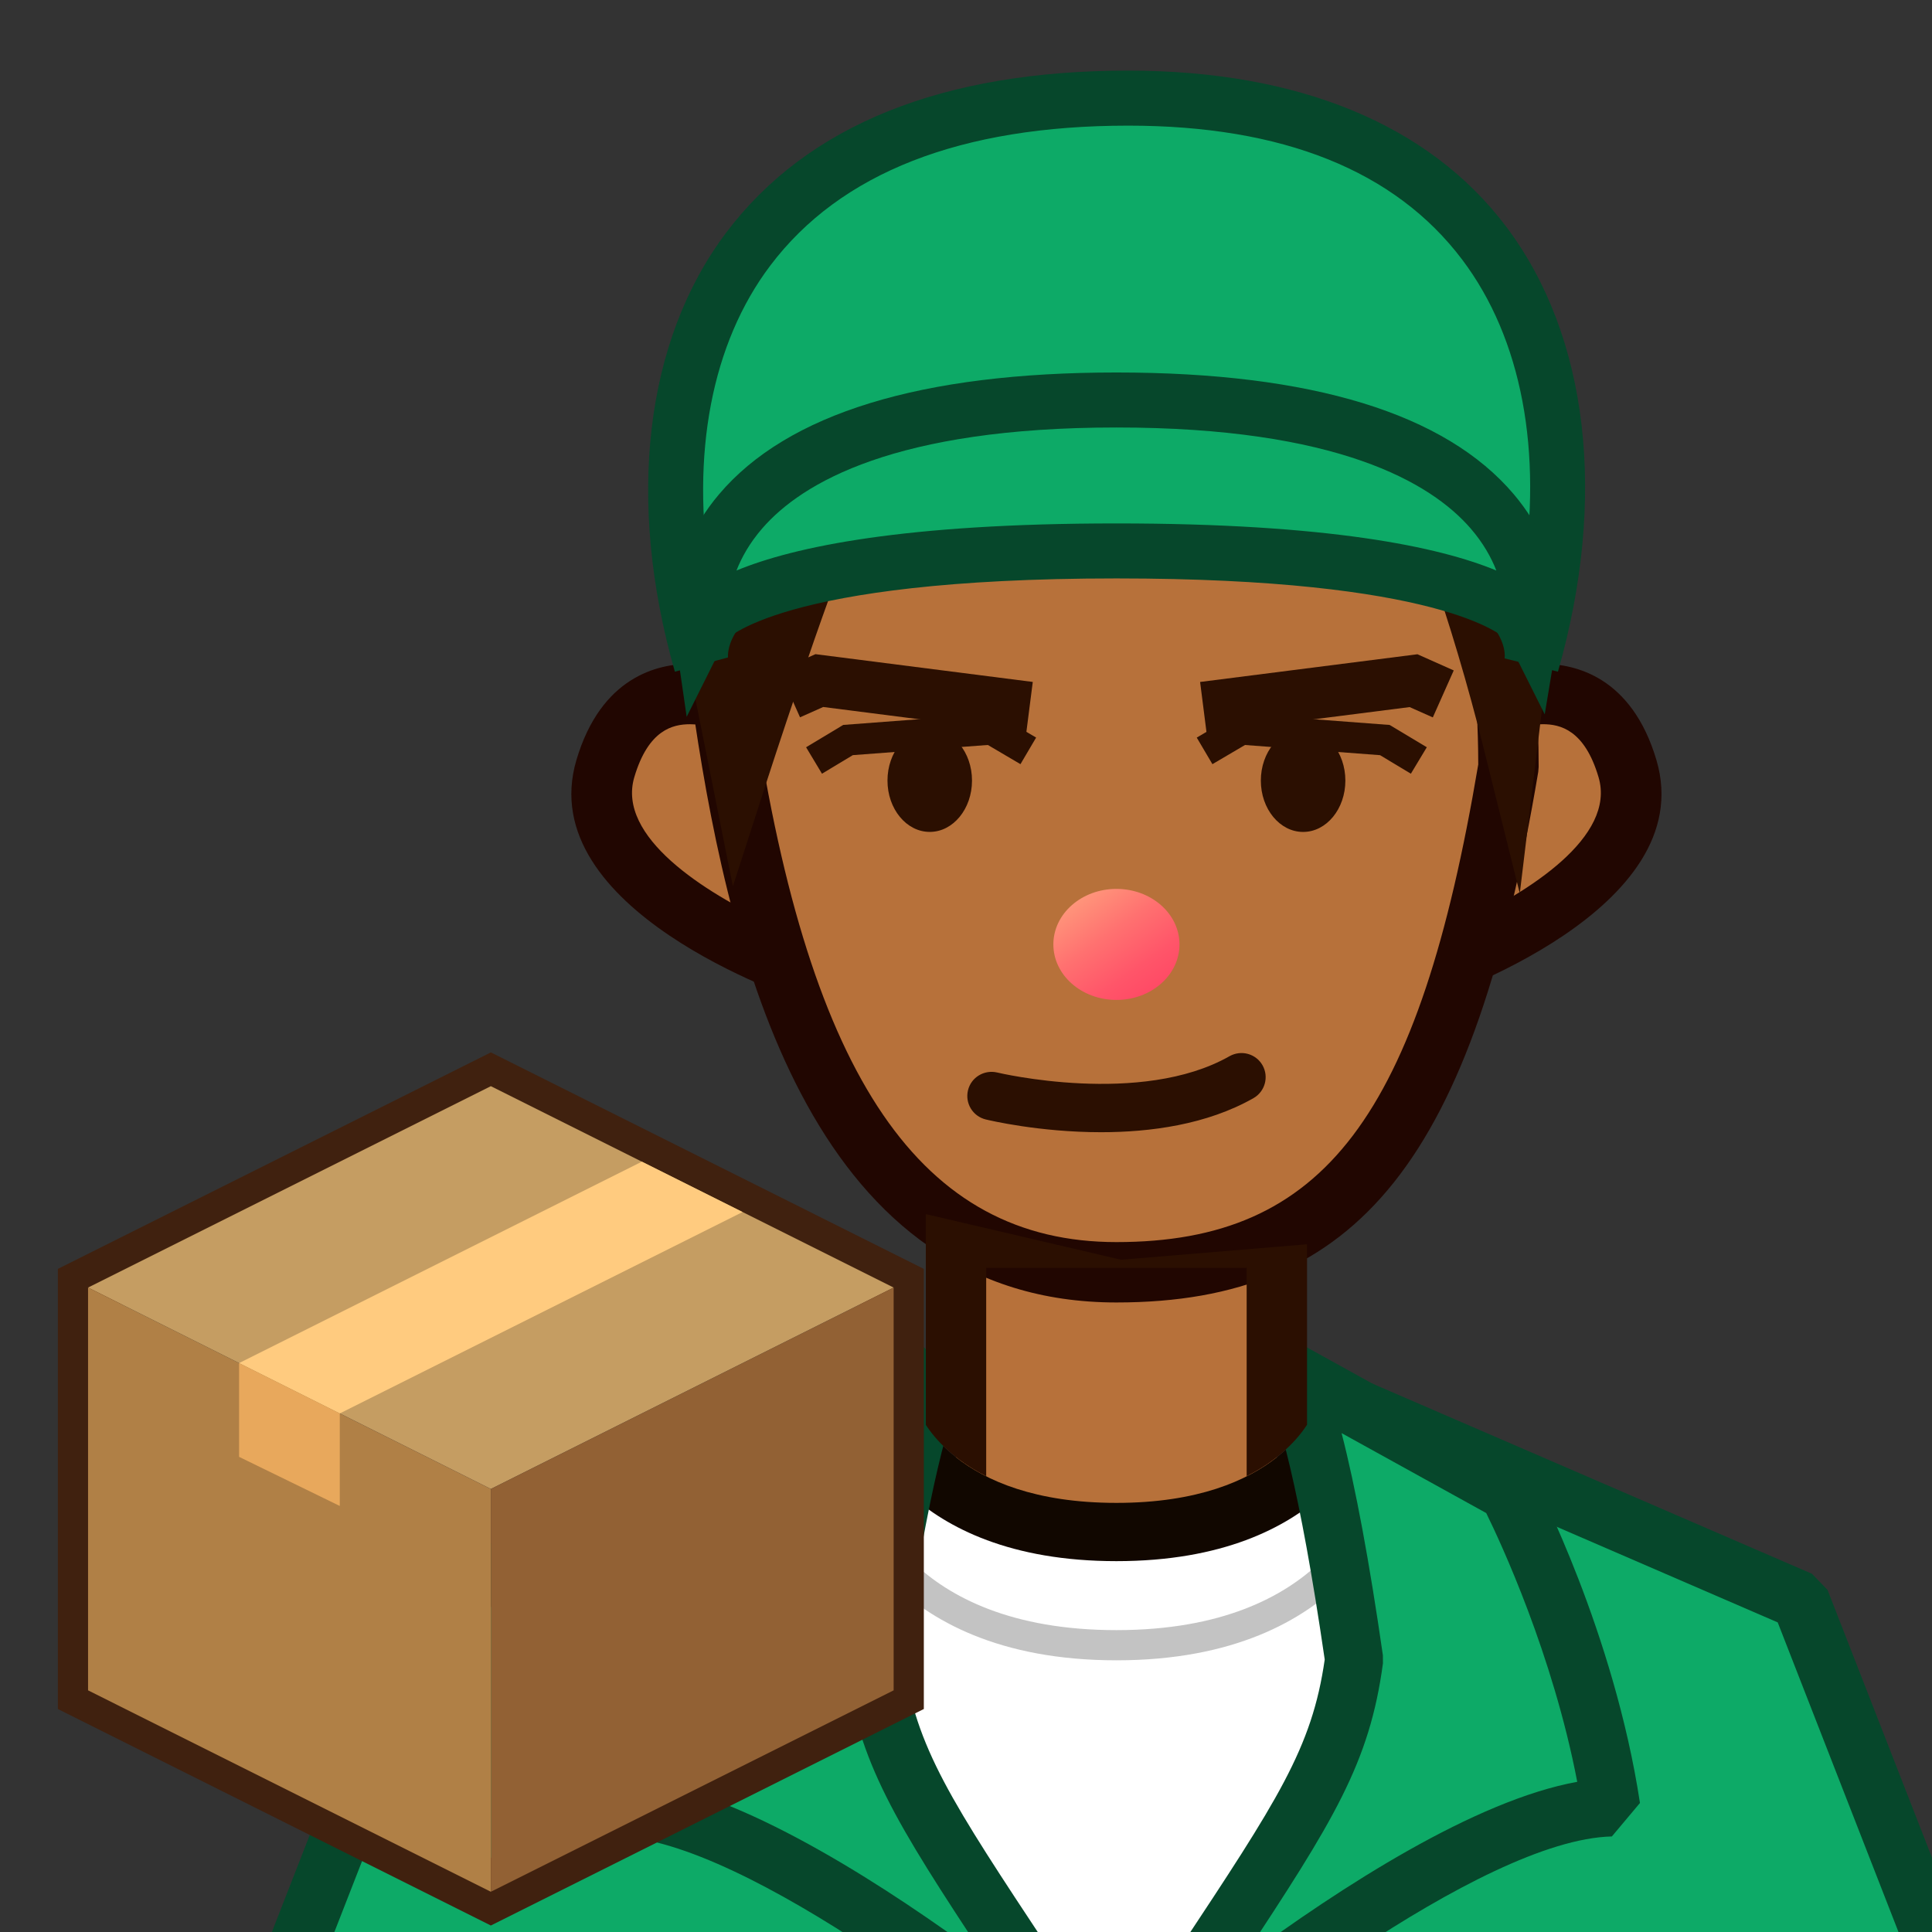 <?xml version="1.0" encoding="UTF-8"?>
<!-- Generated by phantom_svg. -->
<svg width="64px" height="64px" viewBox="0 0 64 64" preserveAspectRatio="none" xmlns="http://www.w3.org/2000/svg" xmlns:xlink="http://www.w3.org/1999/xlink" version="1.1">
  <rect x="0" y="0" width="64" height="64" fill="#333333" stroke="none"/>
  <g>
    <path style='fill:#B7713A;' d='M48.95,23.586c0,0,3.756-2.207,4.963,1.876
		c1.208,4.084-6.886,6.762-6.886,6.762L48.95,23.586z'/>
    <path style='fill:#B7713A;' d='M25.017,23.586c0,0-3.756-2.207-4.964,1.876
		c-1.207,4.084,6.886,6.762,6.886,6.762L25.017,23.586z'/>
  </g>
  <g>
    <rect x='31.669' y='36.736' style='fill:#B7713A;' width='10.629' height='14.844'/>
  </g>
  <g>
    <path style='fill:#210601;' d='M45.668,33.727l2.4-10.782l0.375-0.221
		c0.128-0.075,1.288-0.733,2.664-0.733c1.054,0,2.944,0.414,3.765,3.188
		c1.466,4.956-7.163,7.873-7.53,7.995L45.668,33.727z M49.821,24.276
		l-1.405,6.311c2.219-1.026,5.122-2.868,4.538-4.842
		c-0.465-1.573-1.276-1.755-1.847-1.755
		C50.614,23.991,50.136,24.146,49.821,24.276z'/>
    <path style='fill:#210601;' d='M28.298,33.727l-1.673-0.554
		c-0.368-0.122-8.996-3.039-7.531-7.994c0.82-2.774,2.711-3.188,3.765-3.188
		c1.376,0,2.537,0.659,2.665,0.733l0.375,0.221L28.298,33.727z M22.859,23.991
		c-0.57,0-1.382,0.182-1.847,1.755c-0.583,1.974,2.319,3.815,4.539,4.842
		l-1.405-6.312C23.833,24.146,23.353,23.991,22.859,23.991z'/>
  </g>
  <path style="fill:#B7713A;" d="M49.97,25.405c-2.064,12.317-5.514,16.74-12.986,16.74
	c-7.474,0-11.223-6.675-12.986-18.461c0-11.44,5.451-14.037,12.925-14.037
	C44.394,9.647,49.97,13.614,49.97,25.405z"/>
  <path style="fill:#210601;" d="M36.983,43.146c-9.937,0-12.735-11.022-13.975-19.313
	l-0.011-0.148c0-13.328,7.442-15.037,13.925-15.037
	c6.408,0,14.048,2.907,14.048,16.758l-0.014,0.166
	C48.809,38.382,45.021,43.146,36.983,43.146z M24.997,23.61
	c1.826,12.126,5.524,17.536,11.986,17.536c6.876,0,10.018-4.142,11.986-15.823
	c-0.022-9.874-3.964-14.675-12.048-14.675C30.742,10.647,25.021,12.219,24.997,23.61z
	"/>
  <linearGradient id="SVGID_1_" gradientUnits="userSpaceOnUse" x1="35.543" y1="29.253" x2="38.915" y2="34.014">
    <stop offset='0' style='stop-color:#FFA37F'/>
    <stop offset='0.08' style='stop-color:#FF977B'/>
    <stop offset='0.354' style='stop-color:#FF7170'/>
    <stop offset='0.607' style='stop-color:#FF5569'/>
    <stop offset='0.83' style='stop-color:#FF4564'/>
    <stop offset='1' style='stop-color:#FF3F62'/>
  </linearGradient>
  <ellipse style="fill:url(#SVGID_1_);" cx="36.983" cy="31.285" rx="2.089" ry="1.839"/>
  <g>
    <polygon style='fill:#2B0F01;' points='33.996,24.28 27.27,23.42 26.502,23.762 25.809,22.206 
		27.013,21.67 34.212,22.59 	'/>
    <polygon style='fill:#2B0F01;' points='39.97,24.281 39.755,22.591 46.954,21.673 48.157,22.209 
		47.464,23.765 46.696,23.423 	'/>
  </g>
  <g>
    <g>
      <ellipse style='fill:#2B0F01;' cx='30.799' cy='25.857' rx='1.4' ry='1.701'/>
      <polygon style='fill:#2B0F01;' points='27.229,25.63 26.703,24.754 27.933,24.014 
			32.966,23.634 34.323,24.433 33.804,25.314 32.724,24.678 28.251,25.015 		'/>
    </g>
    <g>
      <ellipse style='fill:#2B0F01;' cx='43.167' cy='25.858' rx='1.4' ry='1.701'/>
      <polygon style='fill:#2B0F01;' points='46.737,25.63 45.716,25.016 41.242,24.679 
			40.163,25.314 39.644,24.434 41,23.635 46.034,24.015 47.265,24.753 		'/>
    </g>
  </g>
  <path style="fill:#2B0F01;" d="M36.474,37.506c-2.045,0-3.7-0.394-3.821-0.423
	c-0.429-0.105-0.691-0.537-0.587-0.966c0.104-0.43,0.536-0.689,0.966-0.589
	c0.048,0.012,4.765,1.129,7.699-0.541c0.386-0.216,0.872-0.083,1.091,0.3
	c0.218,0.384,0.084,0.872-0.3,1.091C39.975,37.257,38.101,37.506,36.474,37.506z
	"/>
  <g>
    <g>
      <path style='fill:#2B0F01;' d='M29.123,10.66l11.045,2.196
			c4.485,0.982,4.222,0.849,6.038,1.801c1.567,0.822,3.826,9.908,3.826,9.908
			l0.701-5.831c0,0-2.345-8.198-3.75-9.524C45.578,7.883,40.058,4.544,36.32,5.75
			c-3.737,1.206-8.032,2.378-8.032,2.378S25.403,13.735,23.233,19.5l1.25,6.25
			c0,0,2.03-6.293,3.076-8.705c1.045-2.411,1.045-2.411,1.045-2.411L29.123,10.66z'/>
      <path style='fill:#2B0F01;' d='M50.345,29.597l-1.197-4.813
			c-1.013-4.076-2.612-8.797-3.379-9.329c-1.475-0.772-1.475-0.772-4.372-1.4
			l-1.424-0.31l-10.072-2.002l-0.46,3.253l-1.045,2.411
			c-1.016,2.343-3.024,8.56-3.044,8.622l-1.074,3.331l-1.988-9.938l0.092-0.244
			c2.164-5.748,5.068-11.411,5.098-11.468l0.183-0.356l0.387-0.105
			c0.043-0.012,4.319-1.182,7.993-2.367c0.62-0.2,1.309-0.302,2.044-0.302
			c3.714,0,8.104,2.625,9.523,3.965c1.511,1.425,3.598,8.527,4.001,9.937
			l0.051,0.177L50.345,29.597z M24.178,19.578l0.524,2.619
			c0.655-1.93,1.466-4.234,2.021-5.514l0.994-2.293l0.541-4.151
			C27.268,12.28,25.578,15.896,24.178,19.578z M28.562,9.619l13.221,2.655
			c3.021,0.654,3.139,0.68,4.827,1.565c1.088,0.57,2.203,3.353,3.065,6.069
			l0.132-1.101c-0.955-3.303-2.62-8.154-3.448-8.936
			c-1.047-0.987-5.044-3.468-8.273-3.468c-0.545,0-1.045,0.072-1.485,0.214
			c-3.062,0.988-6.533,1.964-7.681,2.282C28.829,9.078,28.708,9.321,28.562,9.619z'/>
    </g>
    <g>
      <path style='fill:#FFFFFF;' d='M44.483,47c0,0-1.25,3.75-7.5,3.75s-7.5-3.75-7.5-3.75l-3.75,28.75h22.5L44.483,47z'/>
      <path style='fill:#110700;' d='M48.233,76.715h-22.5L24.777,75.625l3.75-28.75l1.872-0.18
			c0.042,0.115,1.18,3.09,6.585,3.09s6.543-2.975,6.589-3.102L45.439,46.875
			l3.75,28.75L48.233,76.715z M26.832,74.785h20.303l-3.299-25.29
			c-1.226,1.107-3.332,2.22-6.853,2.22s-5.627-1.112-6.853-2.22L26.832,74.785z
			'/>
    </g>
    <path style='fill:#C3C3C3;' d='M36.983,55c-7.8,0-9.222-5.325-9.235-5.379l0.969-0.244
		C28.767,49.565,29.995,54,36.983,54s8.217-4.435,8.266-4.623l0.97,0.244
		C46.205,49.675,44.783,55,36.983,55z'/>
    <g>
      <g>
        <polygon style='fill:#0DAA67;' points='64.102,64.452 59.641,53.019 45.054,46.708 46.983,60.75 
				36.976,69.5 26.983,60.75 28.914,46.708 14.326,53.019 9.865,64.452 28.904,79.515 
				28.906,79.522 45.06,79.522 45.062,79.516 			'/>
        <path style='fill:#06472B;' d='M45.061,80.487H28.906l-0.465-0.387l-0.135,0.171
				l-19.039-15.062l-0.3-1.107l4.461-11.434l0.516-0.534l14.587-6.311l1.338,1.016
				l-1.859,13.527l8.967,7.853l8.98-7.853l-1.858-13.527l1.338-1.016l14.587,6.311
				l0.516,0.534L65,64.102l-0.3,1.107L45.661,80.272l-0.119-0.151L45.061,80.487z
				 M29.25,78.558H44.719l18.225-14.419l-4.055-10.395l-12.646-5.471l1.696,12.346
				l-0.32,0.857l-10.008,8.75l-1.271-0.001l-9.992-8.75l-0.32-0.856l1.697-12.346
				l-12.646,5.471l-4.056,10.395L29.25,78.558z'/>
      </g>
      <g>
        <path style='fill:#0DAA67;' d='M49.962,49.422l-7.192-3.976
				c0.812,1.806,1.526,5.641,2.087,9.524C44.315,59.008,42.543,60.889,36.976,69.5
				c0,0,10.757-9.5,16.396-9.629C52.528,54.325,49.962,49.422,49.962,49.422z'/>
        <path style='fill:#06472B;' d='M37.614,70.223l-1.448-1.246
				c1.105-1.711,2.062-3.156,2.89-4.406c3.272-4.946,4.406-6.66,4.827-9.597
				c-0.834-5.734-1.543-8.131-1.993-9.132l1.347-1.239l7.192,3.976l0.388,0.396
				c0.107,0.206,2.651,5.111,3.509,10.751l-0.931,1.109
				C49.061,60.935,40.534,67.646,37.614,70.223z M44.442,47.474
				c0.464,1.799,0.921,4.26,1.368,7.359l0.002,0.266
				c-0.442,3.297-1.623,5.203-4.689,9.842c3.33-2.462,7.754-5.306,11.125-5.916
				c-0.808-4.218-2.533-7.923-3.015-8.903L44.442,47.474z'/>
      </g>
      <g>
        <path style='fill:#0DAA67;' d='M23.848,49.422l7.192-3.976
				c-0.812,1.806-1.526,5.641-2.087,9.524C29.495,59.008,31.267,60.889,36.833,69.5
				c0,0-10.757-9.5-16.396-9.629C21.281,54.325,23.848,49.422,23.848,49.422z'/>
        <path style='fill:#06472B;' d='M36.194,70.223c-2.919-2.577-11.445-9.288-15.779-9.388
				l-0.932-1.109c0.858-5.64,3.401-10.545,3.509-10.751l0.388-0.396l7.192-3.976
				l1.347,1.239c-0.45,1.001-1.16,3.398-1.992,9.132
				c0.419,2.937,1.553,4.649,4.824,9.594c0.827,1.251,1.784,2.697,2.891,4.409
				L36.194,70.223z M21.562,59.024c3.371,0.61,7.795,3.454,11.125,5.916
				c-3.066-4.64-4.247-6.545-4.688-9.842l0.001-0.266
				c0.447-3.099,0.904-5.56,1.368-7.359l-4.791,2.647
				C24.095,51.102,22.369,54.807,21.562,59.024z'/>
      </g>
    </g>
    <g>
      <path style='fill:#0DAA67;' d='M37.376,3.25c13.357,0,15.857,10,13.357,18.75c0,0,1.25-5-13.75-5s-13.75,5-13.75,5
			C20.733,13.25,23.233,3.25,37.376,3.25z'/>
      <path style='fill:#06472B;' d='M51.609,22.25l-1.767-0.44
			c0.003-0.021,0.079-0.512-0.452-1.142c-0.87-1.03-3.64-2.757-12.407-2.757
			c-8.924,0-11.644,1.777-12.472,2.837c-0.449,0.576-0.396,1.027-0.395,1.031
			l-1.76,0.472c-1.619-5.665-0.998-10.968,1.703-14.549
			c2.685-3.559,7.164-5.363,13.315-5.363c5.64,0,9.968,1.786,12.517,5.165
			C52.626,11.127,53.252,16.502,51.609,22.25z M36.983,16.089
			c6.854,0,11.375,1.022,13.46,3.041c0.666-4.163-0.027-7.906-2.006-10.529
			c-2.222-2.946-5.943-4.439-11.062-4.439c-5.549,0-9.539,1.561-11.86,4.638
			c-1.945,2.578-2.632,6.248-1.989,10.328
			C25.612,17.11,30.132,16.089,36.983,16.089z'/>
    </g>
    <g>
      <path style='fill:#0DAA67;' d='M23.233,20.75c0,0,1.25-2.5,13.75-2.5s13.75,2.5,13.75,2.5s1.25-7.5-13.75-7.5
			S23.233,20.75,23.233,20.75z'/>
      <path style='fill:#06472B;' d='M22.747,23.746l-0.413-2.846
			c-0.016-0.095-0.365-2.343,1.486-4.527c2.268-2.677,6.696-4.034,13.163-4.034
			s10.896,1.357,13.163,4.034c1.851,2.185,1.502,4.433,1.485,4.527l-0.46,2.764
			l-1.222-2.442c-0.196-0.202-2.3-2.061-12.967-2.061
			c-11.223,0-12.967,2.058-12.983,2.078L22.747,23.746z M36.983,17.339
			c7.029,0,10.686,0.773,12.585,1.56c-0.168-0.432-0.434-0.91-0.849-1.391
			c-1.321-1.526-4.43-3.347-11.736-3.347s-10.415,1.82-11.736,3.347
			c-0.416,0.481-0.681,0.959-0.85,1.391
			C26.298,18.112,29.955,17.339,36.983,17.339z'/>
    </g>
  </g>
  <g>
    <path style='fill:#2B0F01;' d='M32.669,48.902V42h8.628v6.901c1.093-0.551,1.696-1.238,2-1.702
		V41.219l-6.159,0.512l-6.469-1.512v6.983C30.972,47.663,31.575,48.35,32.669,48.902z'/>
  </g>
  <g>
    <path style='fill:#40210F;' d='M16.26,63.785l-14.343-7.172V42.034l14.343-7.172l14.343,7.172
		v14.579L16.26,63.785z M3.917,55.377l12.343,6.172l12.343-6.172V43.271
		l-12.343-6.172l-12.343,6.172V55.377z'/>
    <polygon style='fill:#C59D62;' points='29.603,42.652 16.26,35.981 2.917,42.652 16.26,49.324 	
		'/>
    <polygon style='fill:#B08046;' points='2.917,42.652 16.26,49.324 16.26,62.667 2.917,55.995 	
		'/>
    <polygon style='fill:#926134;' points='29.603,42.652 16.26,49.324 16.26,62.667 29.603,55.995 
			'/>
    <polygon style='fill:#FFCB7F;' points='21.263,38.482 7.92,45.154 11.256,46.822 24.599,40.15 	
		'/>
    <polyline style='fill:#E8A85C;' points='7.92,45.154 7.92,48.26 11.256,49.887 11.256,46.822 	
		'/>
  </g>
  <g>
  </g>
  <g>
  </g>
  <g>
  </g>
  <g>
  </g>
  <g>
  </g>
  <g>
  </g>
</svg>